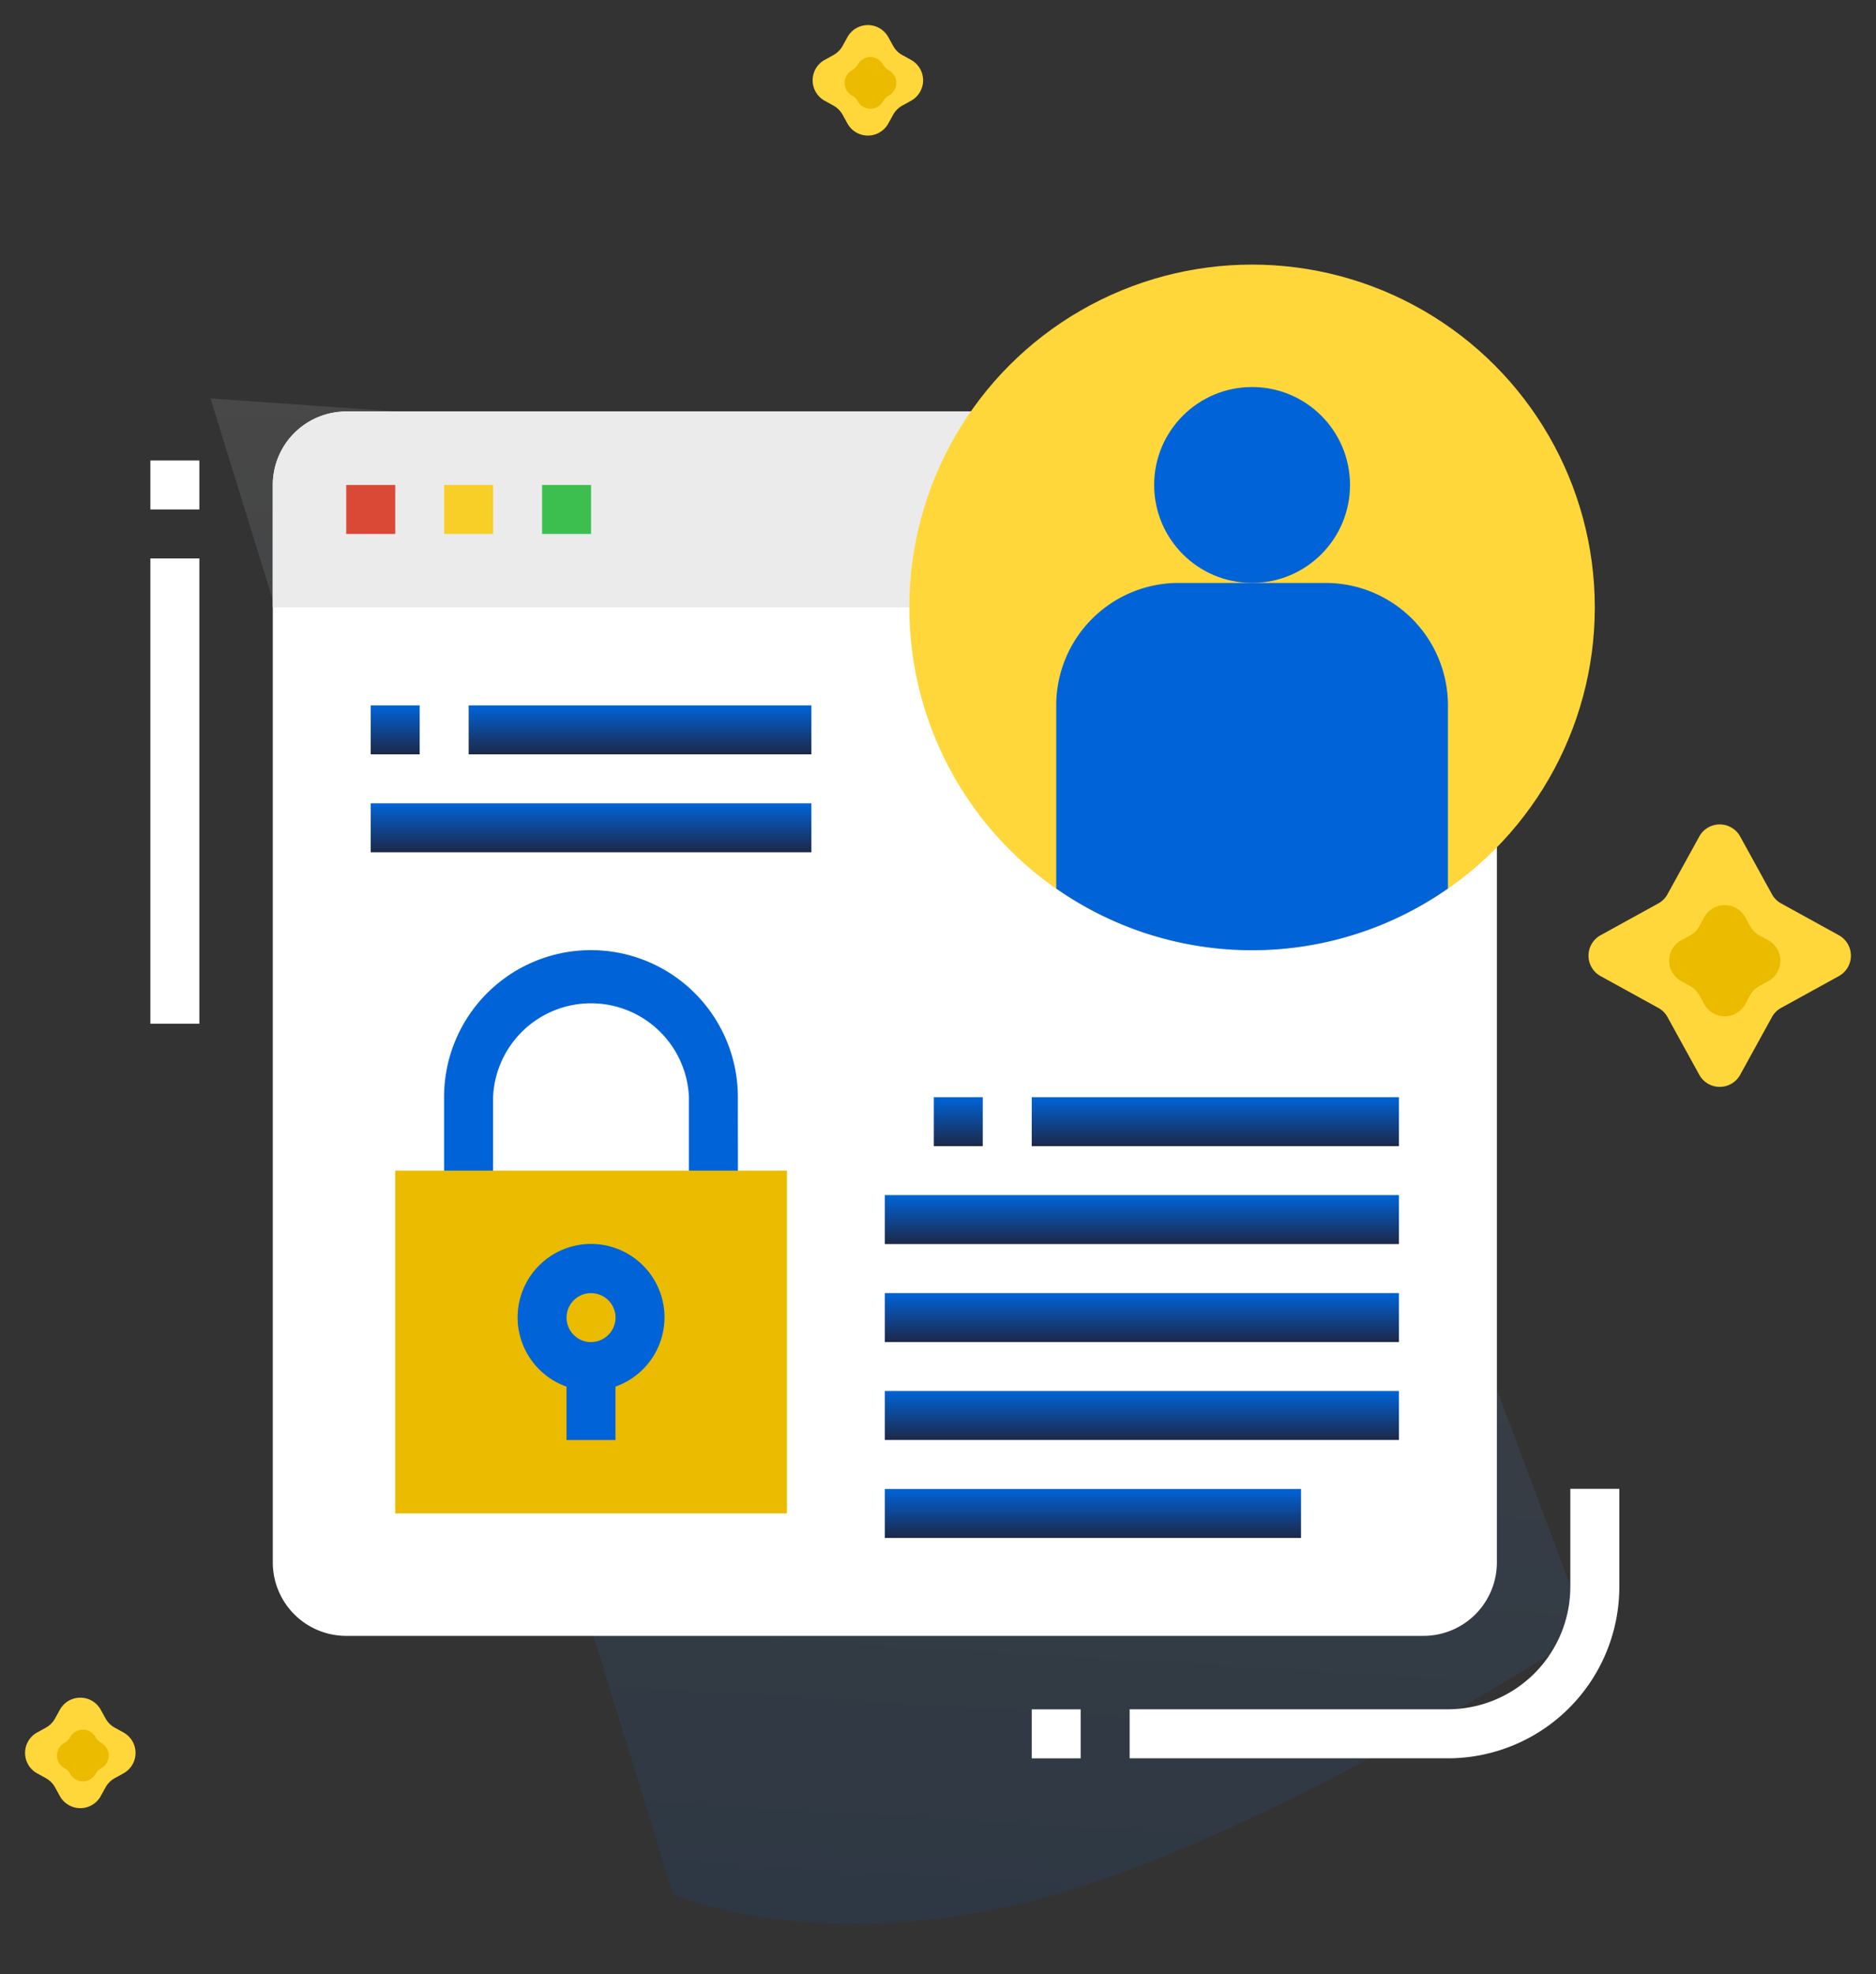 <svg xmlns="http://www.w3.org/2000/svg" xmlns:xlink="http://www.w3.org/1999/xlink" width="80.384" height="84.569" viewBox="0 0 80.384 84.569">
  <rect x="0" y="0" width="80.384" height="84.569" fill="#333333" stroke="none"/>
  <defs>
    <linearGradient id="linear-gradient" x1="0.5" x2="0.5" y2="1" gradientUnits="objectBoundingBox">
      <stop offset="0" stop-color="#fff"/>
      <stop offset="1" stop-color="#0064d8"/>
    </linearGradient>
    <linearGradient id="linear-gradient-2" x1="0.5" x2="0.5" y2="1" gradientUnits="objectBoundingBox">
      <stop offset="0" stop-color="#0064d8"/>
      <stop offset="1" stop-color="#1c2848"/>
    </linearGradient>
  </defs>
  <g id="protection-white" transform="translate(-397.951 -352.665)">
    <g id="Group_80" data-name="Group 80" transform="translate(464.942 386.908)">
      <path id="Polygon_1" data-name="Polygon 1" d="M5.821,1.592a1,1,0,0,1,1.752,0L8.934,4.065a1,1,0,0,0,.394.394L11.8,5.821a1,1,0,0,1,0,1.752L9.328,8.934a1,1,0,0,0-.394.394L7.573,11.8a1,1,0,0,1-1.752,0L4.459,9.328a1,1,0,0,0-.394-.394L1.592,7.573a1,1,0,0,1,0-1.752L4.065,4.459a1,1,0,0,0,.394-.394Z" fill="#ffd73b"/>
      <path id="Polygon_2" data-name="Polygon 2" d="M2.58,1.592a1,1,0,0,1,1.752,0l.211.384a1,1,0,0,0,.394.394l.384.211a1,1,0,0,1,0,1.752l-.384.211a1,1,0,0,0-.394.394l-.211.384a1,1,0,0,1-1.752,0l-.211-.384a1,1,0,0,0-.394-.394l-.384-.211a1,1,0,0,1,0-1.752l.384-.211a1,1,0,0,0,.394-.394Z" transform="translate(3.456 3.456)" fill="#ebbb00"/>
    </g>
    <g id="Group_81" data-name="Group 81" transform="translate(397.951 424.317)">
      <path id="Polygon_1-2" data-name="Polygon 1" d="M2.565,1.592a1,1,0,0,1,1.752,0l.206.373a1,1,0,0,0,.394.394l.373.206a1,1,0,0,1,0,1.752l-.373.206a1,1,0,0,0-.394.394l-.206.373a1,1,0,0,1-1.752,0l-.206-.373a1,1,0,0,0-.394-.394l-.373-.206a1,1,0,0,1,0-1.752l.373-.206a1,1,0,0,0,.394-.394Z" transform="translate(0)" fill="#ffd73b"/>
      <path id="Polygon_2-2" data-name="Polygon 2" d="M1.232.988a.621.621,0,0,1,1.087,0h0a.621.621,0,0,0,.244.244h0a.621.621,0,0,1,0,1.087h0a.621.621,0,0,0-.244.244h0a.621.621,0,0,1-1.087,0h0A.621.621,0,0,0,.988,2.32h0a.621.621,0,0,1,0-1.087h0A.621.621,0,0,0,1.232.988Z" transform="translate(1.776 1.776)" fill="#ebbb00"/>
    </g>
    <g id="Group_82" data-name="Group 82" transform="translate(431.697 352.665)">
      <path id="Polygon_1-3" data-name="Polygon 1" d="M2.565,1.592a1,1,0,0,1,1.752,0l.206.373a1,1,0,0,0,.394.394l.373.206a1,1,0,0,1,0,1.752l-.373.206a1,1,0,0,0-.394.394l-.206.373a1,1,0,0,1-1.752,0l-.206-.373a1,1,0,0,0-.394-.394l-.373-.206a1,1,0,0,1,0-1.752l.373-.206a1,1,0,0,0,.394-.394Z" transform="translate(0 0)" fill="#ffd73b"/>
      <path id="Polygon_2-3" data-name="Polygon 2" d="M1.232.988a.621.621,0,0,1,1.087,0h0a.621.621,0,0,0,.244.244h0a.621.621,0,0,1,0,1.087h0a.621.621,0,0,0-.244.244h0a.621.621,0,0,1-1.087,0h0A.621.621,0,0,0,.988,2.32h0a.621.621,0,0,1,0-1.087h0A.621.621,0,0,0,1.232.988Z" transform="translate(1.776 1.776)" fill="#ebbb00"/>
    </g>
    <path id="Path_28446" data-name="Path 28446" d="M40.356,0l22.16,48.52S50.138,57.876,40.574,61.376,24.26,62.516,24.26,62.516L0,0Z" transform="matrix(0.998, 0.07, -0.07, 0.998, 406.97, 369.734)" opacity="0.1" fill="url(#linear-gradient)"/>
    <g id="browser" transform="translate(400.198 364)">
      <path id="Path_28447" data-name="Path 28447" d="M49.311,50.361H95.467a3.147,3.147,0,0,1,3.147,3.147V99.664a3.147,3.147,0,0,1-3.147,3.147H49.311a3.147,3.147,0,0,1-3.147-3.147V53.508A3.147,3.147,0,0,1,49.311,50.361Z" transform="translate(-36.722 -44.067)" fill="#fff"/>
      <path id="Path_28448" data-name="Path 28448" d="M49.311,50.361H95.467a3.147,3.147,0,0,1,3.147,3.147v5.245H46.164V53.508A3.147,3.147,0,0,1,49.311,50.361Z" transform="translate(-36.722 -44.067)" fill="#ebebeb"/>
      <rect id="Rectangle_1059" data-name="Rectangle 1059" width="2.098" height="2.098" transform="translate(12.589 9.441)" fill="#da4836"/>
      <rect id="Rectangle_1060" data-name="Rectangle 1060" width="2.098" height="2.098" transform="translate(16.785 9.441)" fill="#f8cf26"/>
      <rect id="Rectangle_1061" data-name="Rectangle 1061" width="2.098" height="2.098" transform="translate(20.981 9.441)" fill="#3dbf50"/>
      <circle id="Ellipse_3009" data-name="Ellipse 3009" cx="14.686" cy="14.686" r="14.686" transform="translate(36.716 0)" fill="#ffd73b"/>
      <circle id="Ellipse_3010" data-name="Ellipse 3010" cx="4.196" cy="4.196" r="4.196" transform="translate(47.207 5.245)" fill="#0064d8"/>
      <g id="Group_7568" data-name="Group 7568" transform="translate(13.638 18.882)">
        <rect id="Rectangle_1062" data-name="Rectangle 1062" width="17.833" height="2.098" transform="translate(22.029 33.568)" fill="url(#linear-gradient-2)"/>
        <rect id="Rectangle_1063" data-name="Rectangle 1063" width="22.029" height="2.098" transform="translate(22.029 29.372)" fill="url(#linear-gradient-2)"/>
        <rect id="Rectangle_1064" data-name="Rectangle 1064" width="22.029" height="2.098" transform="translate(22.029 25.176)" fill="url(#linear-gradient-2)"/>
        <rect id="Rectangle_1065" data-name="Rectangle 1065" width="22.029" height="2.098" transform="translate(22.029 20.98)" fill="url(#linear-gradient-2)"/>
        <rect id="Rectangle_1066" data-name="Rectangle 1066" width="15.735" height="2.098" transform="translate(28.323 16.784)" fill="url(#linear-gradient-2)"/>
        <rect id="Rectangle_1067" data-name="Rectangle 1067" width="2.098" height="2.098" transform="translate(24.127 16.784)" fill="url(#linear-gradient-2)"/>
        <rect id="Rectangle_1068" data-name="Rectangle 1068" width="2.098" height="2.098" fill="url(#linear-gradient-2)"/>
        <rect id="Rectangle_1069" data-name="Rectangle 1069" width="14.686" height="2.098" transform="translate(4.196)" fill="url(#linear-gradient-2)"/>
        <rect id="Rectangle_1070" data-name="Rectangle 1070" width="18.882" height="2.098" transform="translate(0 4.196)" fill="url(#linear-gradient-2)"/>
      </g>
      <g id="Group_7569" data-name="Group 7569" transform="translate(4.197 8.392)">
        <path id="Path_28449" data-name="Path 28449" d="M353.571,431.211H339.934v-2.1h13.637a5.251,5.251,0,0,0,5.245-5.245v-4.2h2.1v4.2A7.351,7.351,0,0,1,353.571,431.211Z" transform="translate(-297.974 -375.614)" fill="#fff"/>
        <rect id="Rectangle_1071" data-name="Rectangle 1071" width="2.098" height="2.098" transform="translate(37.764 53.5)" fill="#fff"/>
        <rect id="Rectangle_1072" data-name="Rectangle 1072" width="2.098" height="2.098" transform="translate(0)" fill="#fff"/>
        <rect id="Rectangle_1073" data-name="Rectangle 1073" width="2.098" height="19.931" transform="translate(0 4.196)" fill="#fff"/>
      </g>
      <path id="Path_28450" data-name="Path 28450" d="M117.505,245.506h-2.1v-4.2a4.2,4.2,0,0,0-8.392,0v4.2h-2.1v-4.2a6.294,6.294,0,0,1,12.588,0Z" transform="translate(-88.132 -205.644)" fill="#0064d8"/>
      <path id="Path_28455" data-name="Path 28455" d="M0,0H16.784V14.686H0Z" transform="translate(14.687 38.813)" fill="#ebbb00"/>
      <path id="Path_28451" data-name="Path 28451" d="M136.392,338.8a3.147,3.147,0,1,0-4.2,2.955v2.29h2.1v-2.291A3.147,3.147,0,0,0,136.392,338.8Zm-3.147,1.049a1.049,1.049,0,1,1,1.049-1.049A1.049,1.049,0,0,1,133.245,339.845Z" transform="translate(-110.166 -293.689)" fill="#0064d8"/>
      <path id="Path_28452" data-name="Path 28452" d="M326.293,109.115H320a5.246,5.246,0,0,0-5.245,5.245v7.847a14.643,14.643,0,0,0,16.784,0V114.36A5.246,5.246,0,0,0,326.293,109.115Z" transform="translate(-271.744 -95.478)" fill="#0064d8"/>
    </g>
  </g>
</svg>
